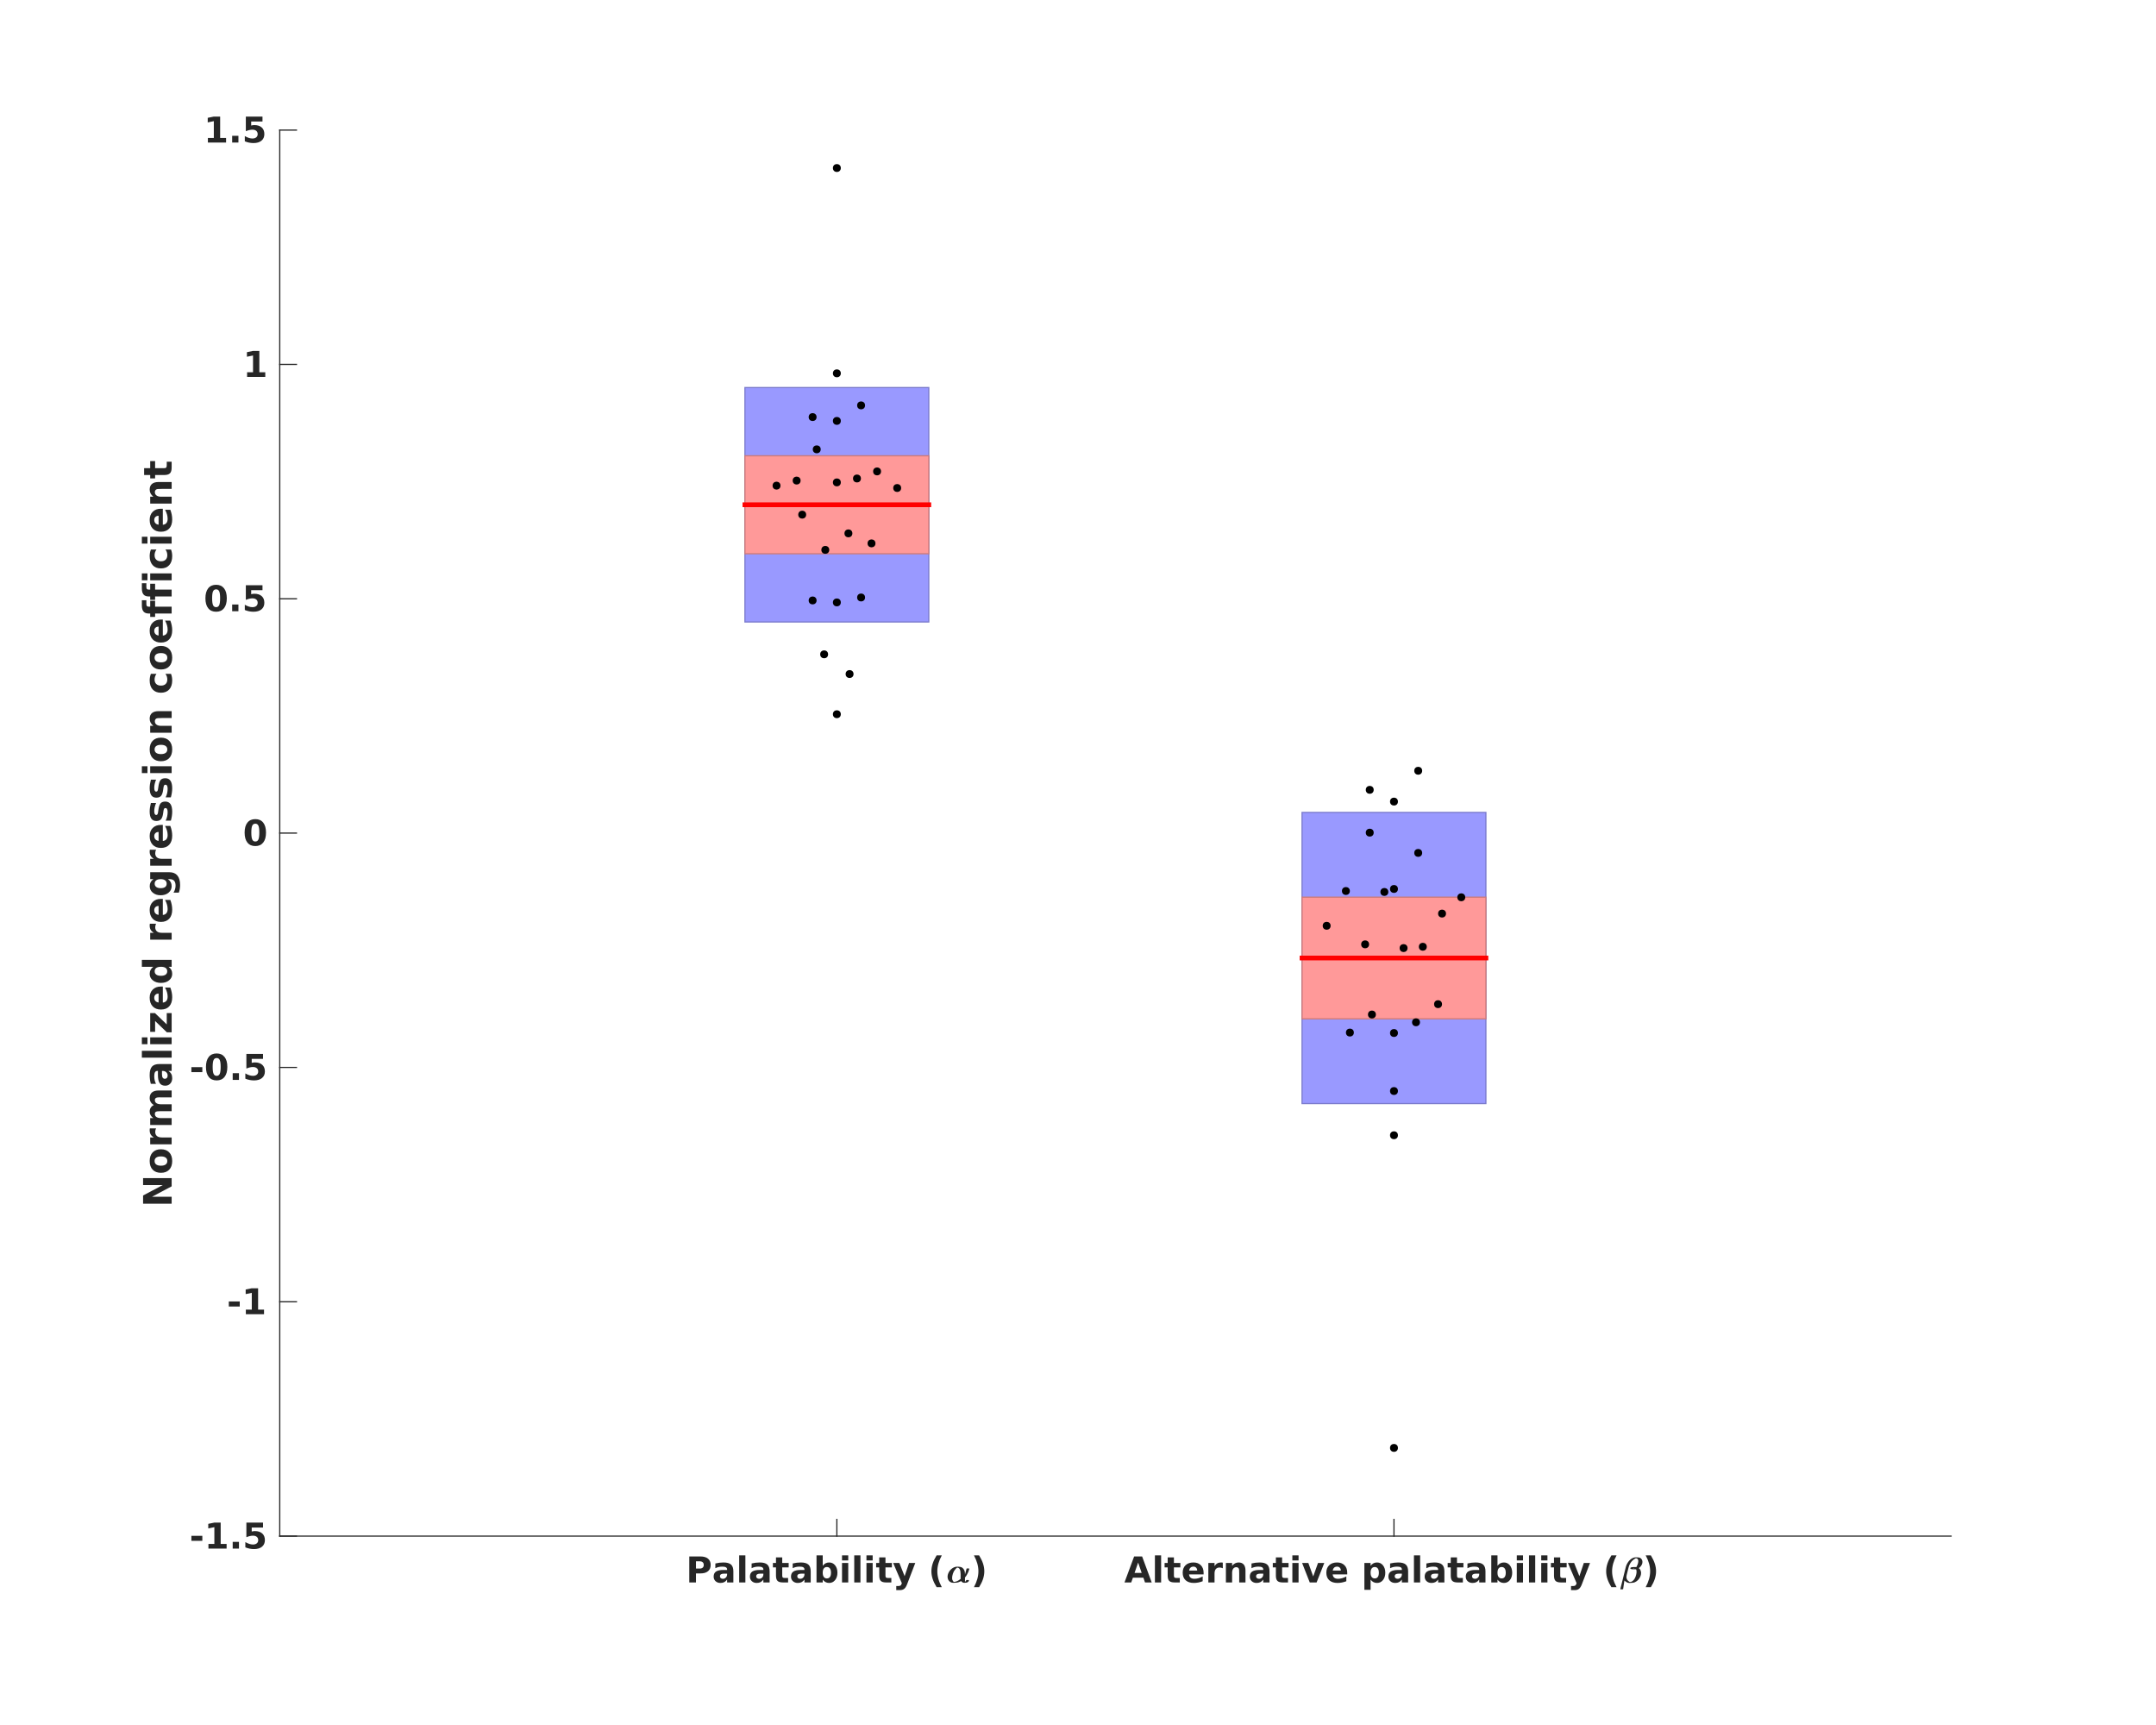 <?xml version="1.0"?>
<!DOCTYPE svg PUBLIC '-//W3C//DTD SVG 1.0//EN'
          'http://www.w3.org/TR/2001/REC-SVG-20010904/DTD/svg10.dtd'>
<svg xmlns:xlink="http://www.w3.org/1999/xlink" style="fill-opacity:1; color-rendering:auto; color-interpolation:auto; text-rendering:auto; stroke:black; stroke-linecap:square; stroke-miterlimit:10; shape-rendering:auto; stroke-opacity:1; fill:black; stroke-dasharray:none; font-weight:normal; stroke-width:1; font-family:'Dialog'; font-style:normal; stroke-linejoin:miter; font-size:12px; stroke-dashoffset:0; image-rendering:auto;" width="1210" height="968" xmlns="http://www.w3.org/2000/svg"
><rect width="100%" height="100%" fill="#333333" stroke="none"/><!--Generated by the Batik Graphics2D SVG Generator--><defs id="genericDefs"
  /><g
  ><defs id="defs1"
    ><clipPath clipPathUnits="userSpaceOnUse" id="clipPath1"
      ><path d="M0 0 L1210 0 L1210 968 L0 968 L0 0 Z"
      /></clipPath
    ></defs
    ><g style="fill:white; stroke:white;"
    ><rect x="0" y="0" width="1210" style="clip-path:url(#clipPath1); stroke:none;" height="968"
    /></g
    ><g style="fill:white; text-rendering:optimizeSpeed; color-rendering:optimizeSpeed; image-rendering:optimizeSpeed; shape-rendering:crispEdges; stroke:white; color-interpolation:sRGB;"
    ><rect x="0" width="1210" height="968" y="0" style="stroke:none;"
      /><path style="stroke:none;" d="M157 862 L1095 862 L1095 73 L157 73 Z"
    /></g
    ><g style="fill:rgb(38,38,38); text-rendering:geometricPrecision; image-rendering:optimizeQuality; color-rendering:optimizeQuality; stroke-linejoin:round; stroke:rgb(38,38,38); color-interpolation:linearRGB; stroke-width:0.667;"
    ><line y2="862" style="fill:none;" x1="157" x2="1095" y1="862"
      /><line y2="852.62" style="fill:none;" x1="469.667" x2="469.667" y1="862"
      /><line y2="852.62" style="fill:none;" x1="782.333" x2="782.333" y1="862"
    /></g
    ><g transform="translate(385,888)" style="font-size:20px; fill:rgb(38,38,38); text-rendering:geometricPrecision; image-rendering:optimizeQuality; color-rendering:optimizeQuality; font-family:'SansSerif'; stroke:rgb(38,38,38); color-interpolation:linearRGB; font-weight:bold;"
    ><path style="stroke:none;" d="M1.844 -14.578 L8.078 -14.578 Q10.859 -14.578 12.352 -13.344 Q13.844 -12.109 13.844 -9.828 Q13.844 -7.531 12.352 -6.297 Q10.859 -5.062 8.078 -5.062 L5.594 -5.062 L5.594 0 L1.844 0 L1.844 -14.578 ZM5.594 -11.859 L5.594 -7.781 L7.672 -7.781 Q8.766 -7.781 9.367 -8.312 Q9.969 -8.844 9.969 -9.828 Q9.969 -10.797 9.367 -11.328 Q8.766 -11.859 7.672 -11.859 L5.594 -11.859 ZM21.236 -4.922 Q20.143 -4.922 19.596 -4.555 Q19.049 -4.188 19.049 -3.453 Q19.049 -2.797 19.494 -2.422 Q19.939 -2.047 20.721 -2.047 Q21.705 -2.047 22.385 -2.75 Q23.064 -3.453 23.064 -4.516 L23.064 -4.922 L21.236 -4.922 ZM26.58 -6.234 L26.58 0 L23.064 0 L23.064 -1.625 Q22.361 -0.625 21.479 -0.172 Q20.596 0.281 19.33 0.281 Q17.643 0.281 16.58 -0.711 Q15.518 -1.703 15.518 -3.281 Q15.518 -5.203 16.838 -6.102 Q18.158 -7 21.002 -7 L23.064 -7 L23.064 -7.281 Q23.064 -8.109 22.408 -8.492 Q21.752 -8.875 20.361 -8.875 Q19.236 -8.875 18.268 -8.648 Q17.299 -8.422 16.471 -7.984 L16.471 -10.641 Q17.596 -10.922 18.729 -11.062 Q19.861 -11.203 21.002 -11.203 Q23.955 -11.203 25.268 -10.039 Q26.58 -8.875 26.58 -6.234 ZM29.842 -15.203 L33.326 -15.203 L33.326 0 L29.842 0 L29.842 -15.203 ZM41.588 -4.922 Q40.494 -4.922 39.947 -4.555 Q39.4 -4.188 39.4 -3.453 Q39.4 -2.797 39.846 -2.422 Q40.291 -2.047 41.072 -2.047 Q42.057 -2.047 42.736 -2.75 Q43.416 -3.453 43.416 -4.516 L43.416 -4.922 L41.588 -4.922 ZM46.932 -6.234 L46.932 0 L43.416 0 L43.416 -1.625 Q42.713 -0.625 41.83 -0.172 Q40.947 0.281 39.682 0.281 Q37.994 0.281 36.932 -0.711 Q35.869 -1.703 35.869 -3.281 Q35.869 -5.203 37.19 -6.102 Q38.51 -7 41.353 -7 L43.416 -7 L43.416 -7.281 Q43.416 -8.109 42.76 -8.492 Q42.103 -8.875 40.713 -8.875 Q39.588 -8.875 38.619 -8.648 Q37.65 -8.422 36.822 -7.984 L36.822 -10.641 Q37.947 -10.922 39.08 -11.062 Q40.213 -11.203 41.353 -11.203 Q44.307 -11.203 45.619 -10.039 Q46.932 -8.875 46.932 -6.234 ZM54.006 -14.047 L54.006 -10.938 L57.615 -10.938 L57.615 -8.438 L54.006 -8.438 L54.006 -3.797 Q54.006 -3.031 54.31 -2.766 Q54.615 -2.5 55.506 -2.5 L57.303 -2.5 L57.303 0 L54.303 0 Q52.24 0 51.373 -0.867 Q50.506 -1.734 50.506 -3.797 L50.506 -8.438 L48.772 -8.438 L48.772 -10.938 L50.506 -10.938 L50.506 -14.047 L54.006 -14.047 ZM64.644 -4.922 Q63.551 -4.922 63.004 -4.555 Q62.457 -4.188 62.457 -3.453 Q62.457 -2.797 62.902 -2.422 Q63.348 -2.047 64.129 -2.047 Q65.113 -2.047 65.793 -2.75 Q66.473 -3.453 66.473 -4.516 L66.473 -4.922 L64.644 -4.922 ZM69.988 -6.234 L69.988 0 L66.473 0 L66.473 -1.625 Q65.769 -0.625 64.887 -0.172 Q64.004 0.281 62.738 0.281 Q61.051 0.281 59.988 -0.711 Q58.926 -1.703 58.926 -3.281 Q58.926 -5.203 60.246 -6.102 Q61.566 -7 64.41 -7 L66.473 -7 L66.473 -7.281 Q66.473 -8.109 65.816 -8.492 Q65.16 -8.875 63.77 -8.875 Q62.645 -8.875 61.676 -8.648 Q60.707 -8.422 59.879 -7.984 L59.879 -10.641 Q61.004 -10.922 62.137 -11.062 Q63.27 -11.203 64.41 -11.203 Q67.363 -11.203 68.676 -10.039 Q69.988 -8.875 69.988 -6.234 ZM79.062 -2.25 Q80.188 -2.25 80.781 -3.07 Q81.375 -3.891 81.375 -5.453 Q81.375 -7.016 80.781 -7.836 Q80.188 -8.656 79.062 -8.656 Q77.938 -8.656 77.336 -7.836 Q76.734 -7.016 76.734 -5.453 Q76.734 -3.906 77.336 -3.078 Q77.938 -2.25 79.062 -2.25 ZM76.734 -9.344 Q77.469 -10.297 78.344 -10.75 Q79.219 -11.203 80.359 -11.203 Q82.391 -11.203 83.688 -9.594 Q84.984 -7.984 84.984 -5.453 Q84.984 -2.938 83.688 -1.328 Q82.391 0.281 80.359 0.281 Q79.219 0.281 78.344 -0.172 Q77.469 -0.625 76.734 -1.578 L76.734 0 L73.25 0 L73.25 -15.203 L76.734 -15.203 L76.734 -9.344 ZM87.566 -10.938 L91.051 -10.938 L91.051 0 L87.566 0 L87.566 -10.938 ZM87.566 -15.203 L91.051 -15.203 L91.051 -12.344 L87.566 -12.344 L87.566 -15.203 ZM94.422 -15.203 L97.906 -15.203 L97.906 0 L94.422 0 L94.422 -15.203 ZM101.277 -10.938 L104.762 -10.938 L104.762 0 L101.277 0 L101.277 -10.938 ZM101.277 -15.203 L104.762 -15.203 L104.762 -12.344 L101.277 -12.344 L101.277 -15.203 ZM111.945 -14.047 L111.945 -10.938 L115.555 -10.938 L115.555 -8.438 L111.945 -8.438 L111.945 -3.797 Q111.945 -3.031 112.25 -2.766 Q112.555 -2.5 113.445 -2.5 L115.242 -2.5 L115.242 0 L112.242 0 Q110.18 0 109.312 -0.867 Q108.445 -1.734 108.445 -3.797 L108.445 -8.438 L106.711 -8.438 L106.711 -10.938 L108.445 -10.938 L108.445 -14.047 L111.945 -14.047 ZM116.256 -10.938 L119.74 -10.938 L122.693 -3.516 L125.193 -10.938 L128.678 -10.938 L124.084 1.031 Q123.397 2.859 122.467 3.586 Q121.537 4.312 120.037 4.312 L118.006 4.312 L118.006 2.016 L119.1 2.016 Q119.99 2.016 120.397 1.734 Q120.803 1.453 121.022 0.719 L121.131 0.422 L116.256 -10.938 ZM143.553 2.641 L140.647 2.641 Q139.147 0.219 138.435 -1.953 Q137.725 -4.125 137.725 -6.266 Q137.725 -8.406 138.443 -10.594 Q139.162 -12.781 140.647 -15.172 L143.553 -15.172 Q142.303 -12.859 141.678 -10.648 Q141.053 -8.438 141.053 -6.281 Q141.053 -4.125 141.67 -1.906 Q142.287 0.312 143.553 2.641 Z"
    /></g
    ><g transform="translate(531,888)" style="font-size:20px; fill:rgb(38,38,38); text-rendering:geometricPrecision; image-rendering:optimizeQuality; color-rendering:optimizeQuality; font-family:'mwb_cmmi10'; stroke:rgb(38,38,38); color-interpolation:linearRGB; font-weight:bold;"
    ><path style="stroke:none;" d="M4.031 0.219 Q3.078 0.219 2.344 -0.227 Q1.609 -0.672 1.203 -1.438 Q0.797 -2.203 0.797 -3.172 Q0.797 -4.516 1.555 -5.844 Q2.312 -7.172 3.57 -8.008 Q4.828 -8.844 6.203 -8.844 Q8.219 -8.844 8.992 -8.312 Q9.766 -7.781 10.164 -6.891 Q10.562 -6 10.562 -5 L10.562 -4.391 Q10.562 -4.609 10.891 -5.633 Q11.219 -6.656 11.469 -7.75 Q11.5 -7.859 11.625 -7.859 L11.859 -7.859 Q13.047 -7.859 13.047 -7.672 Q13.047 -7.656 13.016 -7.625 Q12.781 -6.703 12.43 -5.859 Q12.078 -5.016 11.609 -4.219 Q11.141 -3.422 10.578 -2.781 Q10.578 -0.297 10.578 -0.297 Q10.578 -0.297 10.789 -0.523 Q11 -0.75 11.188 -1.07 Q11.375 -1.391 11.422 -1.391 L11.656 -1.391 Q12.812 -1.391 12.812 -1.203 Q12.812 -0.703 12.242 -0.242 Q11.672 0.219 10.125 0.219 Q9.391 0.219 8.914 -0.25 Q8.438 -0.719 8.422 -0.75 Q8.328 -0.672 7.234 -0.227 Q6.141 0.219 4.031 0.219 ZM4.234 -0.297 Q6.203 -0.297 8.172 -2.062 Q8.156 -2.172 8.133 -2.344 Q8.109 -2.516 8.109 -2.547 L8.109 -4.703 Q8.109 -8.328 6.156 -8.328 Q5.984 -8.328 5.109 -7.32 Q4.234 -6.312 3.789 -4.922 Q3.344 -3.531 3.344 -2.391 Q3.344 -1.516 3.789 -0.906 Q4.234 -0.297 4.234 -0.297 Z"
    /></g
    ><g transform="translate(545,888)" style="font-size:20px; fill:rgb(38,38,38); text-rendering:geometricPrecision; image-rendering:optimizeQuality; color-rendering:optimizeQuality; font-family:'SansSerif'; stroke:rgb(38,38,38); color-interpolation:linearRGB; font-weight:bold;"
    ><path style="stroke:none;" d="M1.609 2.641 Q2.859 0.312 3.484 -1.906 Q4.109 -4.125 4.109 -6.281 Q4.109 -8.438 3.484 -10.648 Q2.859 -12.859 1.609 -15.172 L4.5 -15.172 Q5.984 -12.781 6.703 -10.594 Q7.422 -8.406 7.422 -6.266 Q7.422 -4.125 6.711 -1.953 Q6 0.219 4.5 2.641 L1.609 2.641 Z"
    /></g
    ><g transform="translate(631,888)" style="font-size:20px; fill:rgb(38,38,38); text-rendering:geometricPrecision; image-rendering:optimizeQuality; color-rendering:optimizeQuality; font-family:'SansSerif'; stroke:rgb(38,38,38); color-interpolation:linearRGB; font-weight:bold;"
    ><path style="stroke:none;" d="M10.688 -2.656 L4.812 -2.656 L3.875 0 L0.094 0 L5.5 -14.578 L9.984 -14.578 L15.375 0 L11.609 0 L10.688 -2.656 ZM5.75 -5.359 L9.734 -5.359 L7.75 -11.156 L5.75 -5.359 ZM17.166 -15.203 L20.65 -15.203 L20.65 0 L17.166 0 L17.166 -15.203 ZM27.834 -14.047 L27.834 -10.938 L31.443 -10.938 L31.443 -8.438 L27.834 -8.438 L27.834 -3.797 Q27.834 -3.031 28.139 -2.766 Q28.443 -2.5 29.334 -2.5 L31.131 -2.5 L31.131 0 L28.131 0 Q26.068 0 25.201 -0.867 Q24.334 -1.734 24.334 -3.797 L24.334 -8.438 L22.6 -8.438 L22.6 -10.938 L24.334 -10.938 L24.334 -14.047 L27.834 -14.047 ZM44.488 -5.5 L44.488 -4.5 L36.316 -4.5 Q36.441 -3.266 37.207 -2.656 Q37.973 -2.047 39.332 -2.047 Q40.441 -2.047 41.598 -2.375 Q42.754 -2.703 43.973 -3.359 L43.973 -0.672 Q42.738 -0.203 41.496 0.039 Q40.254 0.281 39.02 0.281 Q36.051 0.281 34.402 -1.227 Q32.754 -2.734 32.754 -5.453 Q32.754 -8.141 34.371 -9.672 Q35.988 -11.203 38.816 -11.203 Q41.395 -11.203 42.941 -9.648 Q44.488 -8.094 44.488 -5.5 ZM40.895 -6.656 Q40.895 -7.656 40.316 -8.266 Q39.738 -8.875 38.801 -8.875 Q37.785 -8.875 37.152 -8.305 Q36.52 -7.734 36.363 -6.656 L40.895 -6.656 ZM55.272 -7.953 Q54.803 -8.172 54.35 -8.273 Q53.897 -8.375 53.443 -8.375 Q52.084 -8.375 51.357 -7.516 Q50.631 -6.656 50.631 -5.047 L50.631 0 L47.147 0 L47.147 -10.938 L50.631 -10.938 L50.631 -9.141 Q51.303 -10.219 52.178 -10.711 Q53.053 -11.203 54.272 -11.203 Q54.459 -11.203 54.662 -11.188 Q54.865 -11.172 55.256 -11.125 L55.272 -7.953 ZM67.994 -6.656 L67.994 0 L64.478 0 L64.478 -1.078 L64.478 -5.094 Q64.478 -6.516 64.416 -7.055 Q64.353 -7.594 64.197 -7.844 Q63.994 -8.188 63.643 -8.375 Q63.291 -8.562 62.838 -8.562 Q61.744 -8.562 61.119 -7.719 Q60.494 -6.875 60.494 -5.375 L60.494 0 L57.01 0 L57.01 -10.938 L60.494 -10.938 L60.494 -9.344 Q61.291 -10.297 62.182 -10.75 Q63.072 -11.203 64.135 -11.203 Q66.041 -11.203 67.018 -10.039 Q67.994 -8.875 67.994 -6.656 ZM76.139 -4.922 Q75.045 -4.922 74.498 -4.555 Q73.951 -4.188 73.951 -3.453 Q73.951 -2.797 74.397 -2.422 Q74.842 -2.047 75.623 -2.047 Q76.607 -2.047 77.287 -2.75 Q77.967 -3.453 77.967 -4.516 L77.967 -4.922 L76.139 -4.922 ZM81.482 -6.234 L81.482 0 L77.967 0 L77.967 -1.625 Q77.264 -0.625 76.381 -0.172 Q75.498 0.281 74.232 0.281 Q72.545 0.281 71.482 -0.711 Q70.42 -1.703 70.42 -3.281 Q70.42 -5.203 71.74 -6.102 Q73.061 -7 75.904 -7 L77.967 -7 L77.967 -7.281 Q77.967 -8.109 77.311 -8.492 Q76.654 -8.875 75.264 -8.875 Q74.139 -8.875 73.17 -8.648 Q72.201 -8.422 71.373 -7.984 L71.373 -10.641 Q72.498 -10.922 73.631 -11.062 Q74.764 -11.203 75.904 -11.203 Q78.857 -11.203 80.17 -10.039 Q81.482 -8.875 81.482 -6.234 ZM88.557 -14.047 L88.557 -10.938 L92.166 -10.938 L92.166 -8.438 L88.557 -8.438 L88.557 -3.797 Q88.557 -3.031 88.861 -2.766 Q89.166 -2.5 90.057 -2.5 L91.853 -2.5 L91.853 0 L88.853 0 Q86.791 0 85.924 -0.867 Q85.057 -1.734 85.057 -3.797 L85.057 -8.438 L83.322 -8.438 L83.322 -10.938 L85.057 -10.938 L85.057 -14.047 L88.557 -14.047 ZM94.305 -10.938 L97.789 -10.938 L97.789 0 L94.305 0 L94.305 -10.938 ZM94.305 -15.203 L97.789 -15.203 L97.789 -12.344 L94.305 -12.344 L94.305 -15.203 ZM99.769 -10.938 L103.269 -10.938 L106.004 -3.375 L108.707 -10.938 L112.223 -10.938 L107.91 0 L104.066 0 L99.769 -10.938 ZM125.103 -5.5 L125.103 -4.5 L116.932 -4.5 Q117.057 -3.266 117.822 -2.656 Q118.588 -2.047 119.947 -2.047 Q121.057 -2.047 122.213 -2.375 Q123.369 -2.703 124.588 -3.359 L124.588 -0.672 Q123.353 -0.203 122.111 0.039 Q120.869 0.281 119.635 0.281 Q116.666 0.281 115.018 -1.227 Q113.369 -2.734 113.369 -5.453 Q113.369 -8.141 114.986 -9.672 Q116.603 -11.203 119.432 -11.203 Q122.01 -11.203 123.557 -9.648 Q125.103 -8.094 125.103 -5.5 ZM121.51 -6.656 Q121.51 -7.656 120.932 -8.266 Q120.353 -8.875 119.416 -8.875 Q118.4 -8.875 117.768 -8.305 Q117.135 -7.734 116.978 -6.656 L121.51 -6.656 ZM138.209 -1.578 L138.209 4.156 L134.725 4.156 L134.725 -10.938 L138.209 -10.938 L138.209 -9.344 Q138.943 -10.297 139.818 -10.75 Q140.693 -11.203 141.834 -11.203 Q143.865 -11.203 145.162 -9.594 Q146.459 -7.984 146.459 -5.453 Q146.459 -2.938 145.162 -1.328 Q143.865 0.281 141.834 0.281 Q140.693 0.281 139.818 -0.172 Q138.943 -0.625 138.209 -1.578 ZM140.537 -8.656 Q139.412 -8.656 138.81 -7.836 Q138.209 -7.016 138.209 -5.453 Q138.209 -3.906 138.81 -3.078 Q139.412 -2.25 140.537 -2.25 Q141.662 -2.25 142.256 -3.07 Q142.85 -3.891 142.85 -5.453 Q142.85 -7.016 142.256 -7.836 Q141.662 -8.656 140.537 -8.656 ZM153.932 -4.922 Q152.838 -4.922 152.291 -4.555 Q151.744 -4.188 151.744 -3.453 Q151.744 -2.797 152.19 -2.422 Q152.635 -2.047 153.416 -2.047 Q154.4 -2.047 155.08 -2.75 Q155.76 -3.453 155.76 -4.516 L155.76 -4.922 L153.932 -4.922 ZM159.275 -6.234 L159.275 0 L155.76 0 L155.76 -1.625 Q155.057 -0.625 154.174 -0.172 Q153.291 0.281 152.025 0.281 Q150.338 0.281 149.275 -0.711 Q148.213 -1.703 148.213 -3.281 Q148.213 -5.203 149.533 -6.102 Q150.853 -7 153.697 -7 L155.76 -7 L155.76 -7.281 Q155.76 -8.109 155.103 -8.492 Q154.447 -8.875 153.057 -8.875 Q151.932 -8.875 150.963 -8.648 Q149.994 -8.422 149.166 -7.984 L149.166 -10.641 Q150.291 -10.922 151.424 -11.062 Q152.557 -11.203 153.697 -11.203 Q156.65 -11.203 157.963 -10.039 Q159.275 -8.875 159.275 -6.234 ZM162.537 -15.203 L166.022 -15.203 L166.022 0 L162.537 0 L162.537 -15.203 ZM174.283 -4.922 Q173.19 -4.922 172.643 -4.555 Q172.096 -4.188 172.096 -3.453 Q172.096 -2.797 172.541 -2.422 Q172.986 -2.047 173.768 -2.047 Q174.752 -2.047 175.432 -2.75 Q176.111 -3.453 176.111 -4.516 L176.111 -4.922 L174.283 -4.922 ZM179.627 -6.234 L179.627 0 L176.111 0 L176.111 -1.625 Q175.408 -0.625 174.525 -0.172 Q173.643 0.281 172.377 0.281 Q170.69 0.281 169.627 -0.711 Q168.565 -1.703 168.565 -3.281 Q168.565 -5.203 169.885 -6.102 Q171.205 -7 174.049 -7 L176.111 -7 L176.111 -7.281 Q176.111 -8.109 175.455 -8.492 Q174.799 -8.875 173.408 -8.875 Q172.283 -8.875 171.315 -8.648 Q170.346 -8.422 169.518 -7.984 L169.518 -10.641 Q170.643 -10.922 171.775 -11.062 Q172.908 -11.203 174.049 -11.203 Q177.002 -11.203 178.315 -10.039 Q179.627 -8.875 179.627 -6.234 ZM186.701 -14.047 L186.701 -10.938 L190.31 -10.938 L190.31 -8.438 L186.701 -8.438 L186.701 -3.797 Q186.701 -3.031 187.006 -2.766 Q187.31 -2.5 188.201 -2.5 L189.998 -2.5 L189.998 0 L186.998 0 Q184.935 0 184.068 -0.867 Q183.201 -1.734 183.201 -3.797 L183.201 -8.438 L181.467 -8.438 L181.467 -10.938 L183.201 -10.938 L183.201 -14.047 L186.701 -14.047 ZM197.34 -4.922 Q196.246 -4.922 195.699 -4.555 Q195.152 -4.188 195.152 -3.453 Q195.152 -2.797 195.598 -2.422 Q196.043 -2.047 196.824 -2.047 Q197.809 -2.047 198.488 -2.75 Q199.168 -3.453 199.168 -4.516 L199.168 -4.922 L197.34 -4.922 ZM202.684 -6.234 L202.684 0 L199.168 0 L199.168 -1.625 Q198.465 -0.625 197.582 -0.172 Q196.699 0.281 195.434 0.281 Q193.746 0.281 192.684 -0.711 Q191.621 -1.703 191.621 -3.281 Q191.621 -5.203 192.941 -6.102 Q194.262 -7 197.106 -7 L199.168 -7 L199.168 -7.281 Q199.168 -8.109 198.512 -8.492 Q197.856 -8.875 196.465 -8.875 Q195.34 -8.875 194.371 -8.648 Q193.402 -8.422 192.574 -7.984 L192.574 -10.641 Q193.699 -10.922 194.832 -11.062 Q195.965 -11.203 197.106 -11.203 Q200.059 -11.203 201.371 -10.039 Q202.684 -8.875 202.684 -6.234 ZM211.758 -2.25 Q212.883 -2.25 213.477 -3.07 Q214.07 -3.891 214.07 -5.453 Q214.07 -7.016 213.477 -7.836 Q212.883 -8.656 211.758 -8.656 Q210.633 -8.656 210.031 -7.836 Q209.43 -7.016 209.43 -5.453 Q209.43 -3.906 210.031 -3.078 Q210.633 -2.25 211.758 -2.25 ZM209.43 -9.344 Q210.164 -10.297 211.039 -10.75 Q211.914 -11.203 213.055 -11.203 Q215.086 -11.203 216.383 -9.594 Q217.68 -7.984 217.68 -5.453 Q217.68 -2.938 216.383 -1.328 Q215.086 0.281 213.055 0.281 Q211.914 0.281 211.039 -0.172 Q210.164 -0.625 209.43 -1.578 L209.43 0 L205.945 0 L205.945 -15.203 L209.43 -15.203 L209.43 -9.344 ZM220.262 -10.938 L223.746 -10.938 L223.746 0 L220.262 0 L220.262 -10.938 ZM220.262 -15.203 L223.746 -15.203 L223.746 -12.344 L220.262 -12.344 L220.262 -15.203 ZM227.117 -15.203 L230.602 -15.203 L230.602 0 L227.117 0 L227.117 -15.203 ZM233.973 -10.938 L237.457 -10.938 L237.457 0 L233.973 0 L233.973 -10.938 ZM233.973 -15.203 L237.457 -15.203 L237.457 -12.344 L233.973 -12.344 L233.973 -15.203 ZM244.641 -14.047 L244.641 -10.938 L248.25 -10.938 L248.25 -8.438 L244.641 -8.438 L244.641 -3.797 Q244.641 -3.031 244.945 -2.766 Q245.25 -2.5 246.141 -2.5 L247.938 -2.5 L247.938 0 L244.938 0 Q242.875 0 242.008 -0.867 Q241.141 -1.734 241.141 -3.797 L241.141 -8.438 L239.406 -8.438 L239.406 -10.938 L241.141 -10.938 L241.141 -14.047 L244.641 -14.047 ZM248.951 -10.938 L252.435 -10.938 L255.389 -3.516 L257.889 -10.938 L261.373 -10.938 L256.779 1.031 Q256.092 2.859 255.162 3.586 Q254.232 4.312 252.732 4.312 L250.701 4.312 L250.701 2.016 L251.795 2.016 Q252.685 2.016 253.092 1.734 Q253.498 1.453 253.717 0.719 L253.826 0.422 L248.951 -10.938 ZM276.248 2.641 L273.342 2.641 Q271.842 0.219 271.131 -1.953 Q270.42 -4.125 270.42 -6.266 Q270.42 -8.406 271.139 -10.594 Q271.857 -12.781 273.342 -15.172 L276.248 -15.172 Q274.998 -12.859 274.373 -10.648 Q273.748 -8.438 273.748 -6.281 Q273.748 -4.125 274.365 -1.906 Q274.982 0.312 276.248 2.641 Z"
    /></g
    ><g transform="translate(909,888)" style="font-size:20px; fill:rgb(38,38,38); text-rendering:geometricPrecision; image-rendering:optimizeQuality; color-rendering:optimizeQuality; font-family:'mwb_cmmi10'; stroke:rgb(38,38,38); color-interpolation:linearRGB; font-weight:bold;"
    ><path style="stroke:none;" d="M0.531 3.875 Q0.484 3.875 0.43 3.805 Q0.375 3.734 0.375 3.688 L3.453 -8.688 Q3.719 -9.672 4.227 -10.609 Q4.734 -11.547 5.5 -12.359 Q6.266 -13.172 7.188 -13.641 Q8.109 -14.109 9.141 -14.109 Q10.891 -14.109 11.484 -13.781 Q12.078 -13.453 12.43 -12.859 Q12.781 -12.266 12.781 -11.531 Q12.781 -10.812 12.508 -10.164 Q12.234 -9.516 11.742 -8.953 Q11.25 -8.391 10.703 -8.031 Q11.016 -7.828 11.273 -7.516 Q11.531 -7.203 11.688 -6.852 Q11.844 -6.5 11.93 -6.078 Q12.016 -5.656 12.016 -5.281 Q12.016 -4.266 11.578 -3.266 Q11.141 -2.266 10.383 -1.453 Q9.625 -0.641 8.648 -0.172 Q7.672 0.297 5.641 0.297 Q4.516 0.297 3.617 -0.312 Q2.719 -0.922 2.656 -1.109 L1.938 3.766 Q1.938 3.875 0.781 3.875 L0.531 3.875 ZM5.688 -0.25 Q6.578 -0.25 7.305 -0.836 Q8.031 -1.422 8.508 -2.32 Q8.984 -3.219 9.234 -4.219 Q9.484 -5.219 9.484 -6.031 Q9.484 -7.047 9.156 -7.359 Q9.156 -7.359 7.562 -7.391 Q5.984 -7.391 5.984 -7.922 Q5.984 -8.625 7.781 -8.625 Q9.422 -8.625 9.422 -8.625 Q9.422 -8.75 9.758 -9.398 Q10.094 -10.047 10.273 -10.75 Q10.453 -11.453 10.453 -12.062 Q10.453 -12.719 10.109 -13.148 Q9.766 -13.578 9.109 -13.578 Q8.875 -13.578 7.828 -12.828 Q6.781 -12.078 6.062 -10.93 Q5.344 -9.781 5.031 -8.562 L3.922 -4.141 Q3.812 -3.688 3.781 -3.109 Q3.781 -1.859 4.602 -1.055 Q5.422 -0.25 5.688 -0.25 ZM7.578 -7.984 Q7.891 -7.906 7.891 -7.906 Q7.922 -7.906 8.266 -8.016 Q8.25 -8.031 8.188 -8.031 Q7.969 -8.094 7.719 -8.094 Q7.719 -8.094 7.578 -7.984 Z"
    /></g
    ><g transform="translate(922,888)" style="font-size:20px; fill:rgb(38,38,38); text-rendering:geometricPrecision; image-rendering:optimizeQuality; color-rendering:optimizeQuality; font-family:'SansSerif'; stroke:rgb(38,38,38); color-interpolation:linearRGB; font-weight:bold;"
    ><path style="stroke:none;" d="M1.609 2.641 Q2.859 0.312 3.484 -1.906 Q4.109 -4.125 4.109 -6.281 Q4.109 -8.438 3.484 -10.648 Q2.859 -12.859 1.609 -15.172 L4.5 -15.172 Q5.984 -12.781 6.703 -10.594 Q7.422 -8.406 7.422 -6.266 Q7.422 -4.125 6.711 -1.953 Q6 0.219 4.5 2.641 L1.609 2.641 Z"
    /></g
    ><g style="fill:rgb(38,38,38); text-rendering:geometricPrecision; image-rendering:optimizeQuality; color-rendering:optimizeQuality; stroke-linejoin:round; stroke:rgb(38,38,38); color-interpolation:linearRGB; stroke-width:0.667;"
    ><line y2="73" style="fill:none;" x1="157" x2="157" y1="862"
      /><line y2="862" style="fill:none;" x1="157" x2="166.38" y1="862"
      /><line y2="730.5" style="fill:none;" x1="157" x2="166.38" y1="730.5"
      /><line y2="599" style="fill:none;" x1="157" x2="166.38" y1="599"
      /><line y2="467.5" style="fill:none;" x1="157" x2="166.38" y1="467.5"
      /><line y2="336" style="fill:none;" x1="157" x2="166.38" y1="336"
      /><line y2="204.5" style="fill:none;" x1="157" x2="166.38" y1="204.5"
      /><line y2="73" style="fill:none;" x1="157" x2="166.38" y1="73"
    /></g
    ><g transform="translate(150.333,862)" style="font-size:20px; fill:rgb(38,38,38); text-rendering:geometricPrecision; image-rendering:optimizeQuality; color-rendering:optimizeQuality; font-family:'SansSerif'; stroke:rgb(38,38,38); color-interpolation:linearRGB; font-weight:bold;"
    ><path style="stroke:none;" d="M-42.922 -0.172 L-36.781 -0.172 L-36.781 2.656 L-42.922 2.656 L-42.922 -0.172 ZM-33.355 4.406 L-30.027 4.406 L-30.027 -5.016 L-33.449 -4.312 L-33.449 -6.875 L-30.059 -7.578 L-26.48 -7.578 L-26.48 4.406 L-23.152 4.406 L-23.152 7 L-33.355 7 L-33.355 4.406 ZM-19.736 3.219 L-16.221 3.219 L-16.221 7 L-19.736 7 L-19.736 3.219 ZM-12.06 -7.578 L-2.717 -7.578 L-2.717 -4.812 L-9.06 -4.812 L-9.06 -2.562 Q-8.639 -2.672 -8.201 -2.742 Q-7.764 -2.812 -7.295 -2.812 Q-4.639 -2.812 -3.154 -1.477 Q-1.67 -0.141 -1.67 2.25 Q-1.67 4.609 -3.287 5.945 Q-4.904 7.281 -7.764 7.281 Q-9.014 7.281 -10.225 7.039 Q-11.435 6.797 -12.639 6.312 L-12.639 3.359 Q-11.451 4.047 -10.381 4.383 Q-9.31 4.719 -8.357 4.719 Q-6.998 4.719 -6.209 4.055 Q-5.42 3.391 -5.42 2.25 Q-5.42 1.094 -6.209 0.43 Q-6.998 -0.234 -8.357 -0.234 Q-9.17 -0.234 -10.092 -0.023 Q-11.014 0.188 -12.06 0.625 L-12.06 -7.578 Z"
    /></g
    ><g transform="translate(150.333,730.5)" style="font-size:20px; fill:rgb(38,38,38); text-rendering:geometricPrecision; image-rendering:optimizeQuality; color-rendering:optimizeQuality; font-family:'SansSerif'; stroke:rgb(38,38,38); color-interpolation:linearRGB; font-weight:bold;"
    ><path style="stroke:none;" d="M-21.922 -0.172 L-15.781 -0.172 L-15.781 2.656 L-21.922 2.656 L-21.922 -0.172 ZM-12.355 4.406 L-9.027 4.406 L-9.027 -5.016 L-12.449 -4.312 L-12.449 -6.875 L-9.059 -7.578 L-5.481 -7.578 L-5.481 4.406 L-2.152 4.406 L-2.152 7 L-12.355 7 L-12.355 4.406 Z"
    /></g
    ><g transform="translate(150.333,599)" style="font-size:20px; fill:rgb(38,38,38); text-rendering:geometricPrecision; image-rendering:optimizeQuality; color-rendering:optimizeQuality; font-family:'SansSerif'; stroke:rgb(38,38,38); color-interpolation:linearRGB; font-weight:bold;"
    ><path style="stroke:none;" d="M-42.922 -0.172 L-36.781 -0.172 L-36.781 2.656 L-42.922 2.656 L-42.922 -0.172 ZM-26.496 -0.312 Q-26.496 -3.047 -27.012 -4.164 Q-27.527 -5.281 -28.73 -5.281 Q-29.949 -5.281 -30.465 -4.164 Q-30.98 -3.047 -30.98 -0.312 Q-30.98 2.453 -30.465 3.586 Q-29.949 4.719 -28.73 4.719 Q-27.527 4.719 -27.012 3.586 Q-26.496 2.453 -26.496 -0.312 ZM-22.746 -0.281 Q-22.746 3.344 -24.309 5.312 Q-25.871 7.281 -28.73 7.281 Q-31.621 7.281 -33.184 5.312 Q-34.746 3.344 -34.746 -0.281 Q-34.746 -3.906 -33.184 -5.875 Q-31.621 -7.844 -28.73 -7.844 Q-25.871 -7.844 -24.309 -5.875 Q-22.746 -3.906 -22.746 -0.281 ZM-19.736 3.219 L-16.221 3.219 L-16.221 7 L-19.736 7 L-19.736 3.219 ZM-12.06 -7.578 L-2.717 -7.578 L-2.717 -4.812 L-9.06 -4.812 L-9.06 -2.562 Q-8.639 -2.672 -8.201 -2.742 Q-7.764 -2.812 -7.295 -2.812 Q-4.639 -2.812 -3.154 -1.477 Q-1.67 -0.141 -1.67 2.25 Q-1.67 4.609 -3.287 5.945 Q-4.904 7.281 -7.764 7.281 Q-9.014 7.281 -10.225 7.039 Q-11.435 6.797 -12.639 6.312 L-12.639 3.359 Q-11.451 4.047 -10.381 4.383 Q-9.31 4.719 -8.357 4.719 Q-6.998 4.719 -6.209 4.055 Q-5.42 3.391 -5.42 2.25 Q-5.42 1.094 -6.209 0.43 Q-6.998 -0.234 -8.357 -0.234 Q-9.17 -0.234 -10.092 -0.023 Q-11.014 0.188 -12.06 0.625 L-12.06 -7.578 Z"
    /></g
    ><g transform="translate(150.333,467.5)" style="font-size:20px; fill:rgb(38,38,38); text-rendering:geometricPrecision; image-rendering:optimizeQuality; color-rendering:optimizeQuality; font-family:'SansSerif'; stroke:rgb(38,38,38); color-interpolation:linearRGB; font-weight:bold;"
    ><path style="stroke:none;" d="M-4.797 -0.312 Q-4.797 -3.047 -5.312 -4.164 Q-5.828 -5.281 -7.031 -5.281 Q-8.25 -5.281 -8.766 -4.164 Q-9.281 -3.047 -9.281 -0.312 Q-9.281 2.453 -8.766 3.586 Q-8.25 4.719 -7.031 4.719 Q-5.828 4.719 -5.312 3.586 Q-4.797 2.453 -4.797 -0.312 ZM-1.047 -0.281 Q-1.047 3.344 -2.609 5.312 Q-4.172 7.281 -7.031 7.281 Q-9.922 7.281 -11.484 5.312 Q-13.047 3.344 -13.047 -0.281 Q-13.047 -3.906 -11.484 -5.875 Q-9.922 -7.844 -7.031 -7.844 Q-4.172 -7.844 -2.609 -5.875 Q-1.047 -3.906 -1.047 -0.281 Z"
    /></g
    ><g transform="translate(150.333,336)" style="font-size:20px; fill:rgb(38,38,38); text-rendering:geometricPrecision; image-rendering:optimizeQuality; color-rendering:optimizeQuality; font-family:'SansSerif'; stroke:rgb(38,38,38); color-interpolation:linearRGB; font-weight:bold;"
    ><path style="stroke:none;" d="M-26.797 -0.312 Q-26.797 -3.047 -27.312 -4.164 Q-27.828 -5.281 -29.031 -5.281 Q-30.25 -5.281 -30.766 -4.164 Q-31.281 -3.047 -31.281 -0.312 Q-31.281 2.453 -30.766 3.586 Q-30.25 4.719 -29.031 4.719 Q-27.828 4.719 -27.312 3.586 Q-26.797 2.453 -26.797 -0.312 ZM-23.047 -0.281 Q-23.047 3.344 -24.609 5.312 Q-26.172 7.281 -29.031 7.281 Q-31.922 7.281 -33.484 5.312 Q-35.047 3.344 -35.047 -0.281 Q-35.047 -3.906 -33.484 -5.875 Q-31.922 -7.844 -29.031 -7.844 Q-26.172 -7.844 -24.609 -5.875 Q-23.047 -3.906 -23.047 -0.281 ZM-20.037 3.219 L-16.521 3.219 L-16.521 7 L-20.037 7 L-20.037 3.219 ZM-12.361 -7.578 L-3.018 -7.578 L-3.018 -4.812 L-9.361 -4.812 L-9.361 -2.562 Q-8.94 -2.672 -8.502 -2.742 Q-8.065 -2.812 -7.596 -2.812 Q-4.939 -2.812 -3.455 -1.477 Q-1.971 -0.141 -1.971 2.25 Q-1.971 4.609 -3.588 5.945 Q-5.205 7.281 -8.065 7.281 Q-9.315 7.281 -10.525 7.039 Q-11.736 6.797 -12.94 6.312 L-12.94 3.359 Q-11.752 4.047 -10.682 4.383 Q-9.611 4.719 -8.658 4.719 Q-7.299 4.719 -6.51 4.055 Q-5.721 3.391 -5.721 2.25 Q-5.721 1.094 -6.51 0.43 Q-7.299 -0.234 -8.658 -0.234 Q-9.471 -0.234 -10.393 -0.023 Q-11.315 0.188 -12.361 0.625 L-12.361 -7.578 Z"
    /></g
    ><g transform="translate(150.333,204.5)" style="font-size:20px; fill:rgb(38,38,38); text-rendering:geometricPrecision; image-rendering:optimizeQuality; color-rendering:optimizeQuality; font-family:'SansSerif'; stroke:rgb(38,38,38); color-interpolation:linearRGB; font-weight:bold;"
    ><path style="stroke:none;" d="M-11.656 4.406 L-8.328 4.406 L-8.328 -5.016 L-11.75 -4.312 L-11.75 -6.875 L-8.359 -7.578 L-4.781 -7.578 L-4.781 4.406 L-1.453 4.406 L-1.453 7 L-11.656 7 L-11.656 4.406 Z"
    /></g
    ><g transform="translate(150.333,73)" style="font-size:20px; fill:rgb(38,38,38); text-rendering:geometricPrecision; image-rendering:optimizeQuality; color-rendering:optimizeQuality; font-family:'SansSerif'; stroke:rgb(38,38,38); color-interpolation:linearRGB; font-weight:bold;"
    ><path style="stroke:none;" d="M-33.656 4.406 L-30.328 4.406 L-30.328 -5.016 L-33.75 -4.312 L-33.75 -6.875 L-30.359 -7.578 L-26.781 -7.578 L-26.781 4.406 L-23.453 4.406 L-23.453 7 L-33.656 7 L-33.656 4.406 ZM-20.037 3.219 L-16.521 3.219 L-16.521 7 L-20.037 7 L-20.037 3.219 ZM-12.361 -7.578 L-3.018 -7.578 L-3.018 -4.812 L-9.361 -4.812 L-9.361 -2.562 Q-8.94 -2.672 -8.502 -2.742 Q-8.065 -2.812 -7.596 -2.812 Q-4.939 -2.812 -3.455 -1.477 Q-1.971 -0.141 -1.971 2.25 Q-1.971 4.609 -3.588 5.945 Q-5.205 7.281 -8.065 7.281 Q-9.315 7.281 -10.525 7.039 Q-11.736 6.797 -12.94 6.312 L-12.94 3.359 Q-11.752 4.047 -10.682 4.383 Q-9.611 4.719 -8.658 4.719 Q-7.299 4.719 -6.51 4.055 Q-5.721 3.391 -5.721 2.25 Q-5.721 1.094 -6.51 0.43 Q-7.299 -0.234 -8.658 -0.234 Q-9.471 -0.234 -10.393 -0.023 Q-11.315 0.188 -12.361 0.625 L-12.361 -7.578 Z"
    /></g
    ><g transform="translate(102.333,467.5) rotate(-90)" style="font-size:22px; fill:rgb(38,38,38); text-rendering:geometricPrecision; image-rendering:optimizeQuality; color-rendering:optimizeQuality; font-family:'SansSerif'; stroke:rgb(38,38,38); color-interpolation:linearRGB; font-weight:bold;"
    ><path style="stroke:none;" d="M-207.984 -22.031 L-203.359 -22.031 L-197.531 -11.031 L-197.531 -22.031 L-193.609 -22.031 L-193.609 -6 L-198.219 -6 L-204.062 -17 L-204.062 -6 L-207.984 -6 L-207.984 -22.031 ZM-184.01 -15.578 Q-185.291 -15.578 -185.963 -14.656 Q-186.635 -13.734 -186.635 -12 Q-186.635 -10.281 -185.963 -9.359 Q-185.291 -8.438 -184.01 -8.438 Q-182.76 -8.438 -182.096 -9.359 Q-181.432 -10.281 -181.432 -12 Q-181.432 -13.734 -182.096 -14.656 Q-182.76 -15.578 -184.01 -15.578 ZM-184.01 -18.328 Q-180.916 -18.328 -179.166 -16.648 Q-177.416 -14.969 -177.416 -12 Q-177.416 -9.047 -179.166 -7.367 Q-180.916 -5.688 -184.01 -5.688 Q-187.135 -5.688 -188.885 -7.367 Q-190.635 -9.047 -190.635 -12 Q-190.635 -14.969 -188.885 -16.648 Q-187.135 -18.328 -184.01 -18.328 ZM-165.692 -14.75 Q-166.192 -14.984 -166.692 -15.102 Q-167.192 -15.219 -167.692 -15.219 Q-169.177 -15.219 -169.981 -14.266 Q-170.786 -13.312 -170.786 -11.547 L-170.786 -6 L-174.63 -6 L-174.63 -18.031 L-170.786 -18.031 L-170.786 -16.062 Q-170.036 -17.234 -169.075 -17.781 Q-168.114 -18.328 -166.77 -18.328 Q-166.583 -18.328 -166.356 -18.312 Q-166.13 -18.297 -165.692 -18.234 L-165.692 -14.75 ZM-152.624 -16.031 Q-151.89 -17.156 -150.89 -17.742 Q-149.89 -18.328 -148.686 -18.328 Q-146.608 -18.328 -145.523 -17.047 Q-144.436 -15.766 -144.436 -13.328 L-144.436 -6 L-148.311 -6 L-148.311 -12.281 Q-148.296 -12.406 -148.288 -12.562 Q-148.28 -12.719 -148.28 -13 Q-148.28 -14.266 -148.655 -14.844 Q-149.03 -15.422 -149.874 -15.422 Q-150.968 -15.422 -151.569 -14.516 Q-152.171 -13.609 -152.186 -11.906 L-152.186 -6 L-156.046 -6 L-156.046 -12.281 Q-156.046 -14.266 -156.39 -14.844 Q-156.733 -15.422 -157.624 -15.422 Q-158.733 -15.422 -159.335 -14.516 Q-159.936 -13.609 -159.936 -11.922 L-159.936 -6 L-163.796 -6 L-163.796 -18.031 L-159.936 -18.031 L-159.936 -16.266 Q-159.218 -17.297 -158.304 -17.812 Q-157.39 -18.328 -156.28 -18.328 Q-155.03 -18.328 -154.077 -17.727 Q-153.124 -17.125 -152.624 -16.031 ZM-135.466 -11.422 Q-136.669 -11.422 -137.27 -11.008 Q-137.872 -10.594 -137.872 -9.797 Q-137.872 -9.078 -137.388 -8.664 Q-136.903 -8.25 -136.028 -8.25 Q-134.95 -8.25 -134.208 -9.023 Q-133.466 -9.797 -133.466 -10.969 L-133.466 -11.422 L-135.466 -11.422 ZM-129.591 -12.859 L-129.591 -6 L-133.466 -6 L-133.466 -7.781 Q-134.231 -6.688 -135.2 -6.188 Q-136.169 -5.688 -137.56 -5.688 Q-139.419 -5.688 -140.583 -6.781 Q-141.747 -7.875 -141.747 -9.609 Q-141.747 -11.719 -140.294 -12.711 Q-138.841 -13.703 -135.731 -13.703 L-133.466 -13.703 L-133.466 -14 Q-133.466 -14.922 -134.185 -15.344 Q-134.903 -15.766 -136.419 -15.766 Q-137.669 -15.766 -138.731 -15.516 Q-139.794 -15.266 -140.7 -14.781 L-140.7 -17.703 Q-139.466 -18.016 -138.224 -18.172 Q-136.981 -18.328 -135.731 -18.328 Q-132.466 -18.328 -131.028 -17.039 Q-129.591 -15.75 -129.591 -12.859 ZM-126.011 -22.719 L-122.167 -22.719 L-122.167 -6 L-126.011 -6 L-126.011 -22.719 ZM-118.47 -18.031 L-114.626 -18.031 L-114.626 -6 L-118.47 -6 L-118.47 -18.031 ZM-118.47 -22.719 L-114.626 -22.719 L-114.626 -19.578 L-118.47 -19.578 L-118.47 -22.719 ZM-111.522 -18.031 L-101.022 -18.031 L-101.022 -15.344 L-107.351 -8.75 L-101.022 -8.75 L-101.022 -6 L-111.788 -6 L-111.788 -8.688 L-105.444 -15.281 L-111.522 -15.281 L-111.522 -18.031 ZM-86.108 -12.047 L-86.108 -10.953 L-95.108 -10.953 Q-94.968 -9.594 -94.124 -8.922 Q-93.28 -8.25 -91.78 -8.25 Q-90.561 -8.25 -89.288 -8.609 Q-88.015 -8.969 -86.686 -9.703 L-86.686 -6.734 Q-88.046 -6.219 -89.405 -5.953 Q-90.765 -5.688 -92.14 -5.688 Q-95.405 -5.688 -97.21 -7.352 Q-99.015 -9.016 -99.015 -12 Q-99.015 -14.953 -97.241 -16.641 Q-95.468 -18.328 -92.358 -18.328 Q-89.515 -18.328 -87.811 -16.617 Q-86.108 -14.906 -86.108 -12.047 ZM-90.061 -13.328 Q-90.061 -14.422 -90.702 -15.094 Q-91.343 -15.766 -92.374 -15.766 Q-93.483 -15.766 -94.186 -15.141 Q-94.89 -14.516 -95.061 -13.328 L-90.061 -13.328 ZM-75.016 -16.266 L-75.016 -22.719 L-71.141 -22.719 L-71.141 -6 L-75.016 -6 L-75.016 -7.734 Q-75.812 -6.672 -76.766 -6.18 Q-77.719 -5.688 -78.984 -5.688 Q-81.203 -5.688 -82.633 -7.453 Q-84.062 -9.219 -84.062 -12 Q-84.062 -14.781 -82.633 -16.555 Q-81.203 -18.328 -78.984 -18.328 Q-77.734 -18.328 -76.773 -17.828 Q-75.812 -17.328 -75.016 -16.266 ZM-77.547 -8.484 Q-76.312 -8.484 -75.664 -9.383 Q-75.016 -10.281 -75.016 -12 Q-75.016 -13.719 -75.664 -14.625 Q-76.312 -15.531 -77.547 -15.531 Q-78.766 -15.531 -79.422 -14.625 Q-80.078 -13.719 -80.078 -12 Q-80.078 -10.281 -79.422 -9.383 Q-78.766 -8.484 -77.547 -8.484 ZM-50.858 -14.75 Q-51.358 -14.984 -51.858 -15.102 Q-52.358 -15.219 -52.858 -15.219 Q-54.343 -15.219 -55.148 -14.266 Q-55.952 -13.312 -55.952 -11.547 L-55.952 -6 L-59.796 -6 L-59.796 -18.031 L-55.952 -18.031 L-55.952 -16.062 Q-55.202 -17.234 -54.241 -17.781 Q-53.28 -18.328 -51.937 -18.328 Q-51.749 -18.328 -51.523 -18.312 Q-51.296 -18.297 -50.858 -18.234 L-50.858 -14.75 ZM-36.931 -12.047 L-36.931 -10.953 L-45.931 -10.953 Q-45.79 -9.594 -44.946 -8.922 Q-44.102 -8.25 -42.602 -8.25 Q-41.384 -8.25 -40.11 -8.609 Q-38.837 -8.969 -37.509 -9.703 L-37.509 -6.734 Q-38.868 -6.219 -40.227 -5.953 Q-41.587 -5.688 -42.962 -5.688 Q-46.227 -5.688 -48.032 -7.352 Q-49.837 -9.016 -49.837 -12 Q-49.837 -14.953 -48.063 -16.641 Q-46.29 -18.328 -43.181 -18.328 Q-40.337 -18.328 -38.634 -16.617 Q-36.931 -14.906 -36.931 -12.047 ZM-40.884 -13.328 Q-40.884 -14.422 -41.524 -15.094 Q-42.165 -15.766 -43.196 -15.766 Q-44.306 -15.766 -45.009 -15.141 Q-45.712 -14.516 -45.884 -13.328 L-40.884 -13.328 ZM-25.838 -8.047 Q-26.635 -6.984 -27.588 -6.492 Q-28.541 -6 -29.807 -6 Q-31.994 -6 -33.44 -7.734 Q-34.885 -9.469 -34.885 -12.156 Q-34.885 -14.859 -33.44 -16.578 Q-31.994 -18.297 -29.807 -18.297 Q-28.541 -18.297 -27.588 -17.805 Q-26.635 -17.312 -25.838 -16.25 L-25.838 -18.031 L-21.963 -18.031 L-21.963 -7.219 Q-21.963 -4.312 -23.799 -2.781 Q-25.635 -1.25 -29.119 -1.25 Q-30.244 -1.25 -31.291 -1.422 Q-32.338 -1.594 -33.416 -1.953 L-33.416 -4.953 Q-32.4 -4.359 -31.432 -4.078 Q-30.463 -3.797 -29.494 -3.797 Q-27.604 -3.797 -26.721 -4.625 Q-25.838 -5.453 -25.838 -7.219 L-25.838 -8.047 ZM-28.369 -15.531 Q-29.557 -15.531 -30.229 -14.648 Q-30.9 -13.766 -30.9 -12.156 Q-30.9 -10.5 -30.252 -9.648 Q-29.604 -8.797 -28.369 -8.797 Q-27.166 -8.797 -26.502 -9.68 Q-25.838 -10.562 -25.838 -12.156 Q-25.838 -13.766 -26.502 -14.648 Q-27.166 -15.531 -28.369 -15.531 ZM-9.34 -14.75 Q-9.84 -14.984 -10.34 -15.102 Q-10.84 -15.219 -11.34 -15.219 Q-12.824 -15.219 -13.629 -14.266 Q-14.434 -13.312 -14.434 -11.547 L-14.434 -6 L-18.277 -6 L-18.277 -18.031 L-14.434 -18.031 L-14.434 -16.062 Q-13.684 -17.234 -12.723 -17.781 Q-11.762 -18.328 -10.418 -18.328 Q-10.23 -18.328 -10.004 -18.312 Q-9.777 -18.297 -9.34 -18.234 L-9.34 -14.75 ZM4.588 -12.047 L4.588 -10.953 L-4.412 -10.953 Q-4.271 -9.594 -3.428 -8.922 Q-2.584 -8.25 -1.084 -8.25 Q0.135 -8.25 1.408 -8.609 Q2.682 -8.969 4.01 -9.703 L4.01 -6.734 Q2.65 -6.219 1.291 -5.953 Q-0.068 -5.688 -1.443 -5.688 Q-4.709 -5.688 -6.514 -7.352 Q-8.318 -9.016 -8.318 -12 Q-8.318 -14.953 -6.545 -16.641 Q-4.771 -18.328 -1.662 -18.328 Q1.182 -18.328 2.885 -16.617 Q4.588 -14.906 4.588 -12.047 ZM0.635 -13.328 Q0.635 -14.422 -0.006 -15.094 Q-0.646 -15.766 -1.678 -15.766 Q-2.787 -15.766 -3.49 -15.141 Q-4.193 -14.516 -4.365 -13.328 L0.635 -13.328 ZM16.899 -17.656 L16.899 -14.734 Q15.665 -15.25 14.517 -15.508 Q13.368 -15.766 12.337 -15.766 Q11.243 -15.766 10.712 -15.492 Q10.181 -15.219 10.181 -14.641 Q10.181 -14.188 10.587 -13.938 Q10.993 -13.688 12.024 -13.578 L12.712 -13.484 Q15.665 -13.094 16.681 -12.234 Q17.696 -11.375 17.696 -9.547 Q17.696 -7.625 16.282 -6.656 Q14.868 -5.688 12.056 -5.688 Q10.852 -5.688 9.587 -5.875 Q8.321 -6.062 6.978 -6.438 L6.978 -9.359 Q8.118 -8.797 9.329 -8.523 Q10.54 -8.25 11.79 -8.25 Q12.915 -8.25 13.485 -8.562 Q14.056 -8.875 14.056 -9.484 Q14.056 -10 13.657 -10.25 Q13.259 -10.5 12.102 -10.641 L11.415 -10.734 Q8.852 -11.047 7.821 -11.922 Q6.79 -12.797 6.79 -14.562 Q6.79 -16.469 8.102 -17.398 Q9.415 -18.328 12.118 -18.328 Q13.181 -18.328 14.352 -18.164 Q15.524 -18 16.899 -17.656 ZM29.994 -17.656 L29.994 -14.734 Q28.76 -15.25 27.611 -15.508 Q26.463 -15.766 25.432 -15.766 Q24.338 -15.766 23.807 -15.492 Q23.275 -15.219 23.275 -14.641 Q23.275 -14.188 23.682 -13.938 Q24.088 -13.688 25.119 -13.578 L25.807 -13.484 Q28.76 -13.094 29.775 -12.234 Q30.791 -11.375 30.791 -9.547 Q30.791 -7.625 29.377 -6.656 Q27.963 -5.688 25.15 -5.688 Q23.947 -5.688 22.682 -5.875 Q21.416 -6.062 20.072 -6.438 L20.072 -9.359 Q21.213 -8.797 22.424 -8.523 Q23.635 -8.25 24.885 -8.25 Q26.01 -8.25 26.58 -8.562 Q27.15 -8.875 27.15 -9.484 Q27.15 -10 26.752 -10.25 Q26.354 -10.5 25.197 -10.641 L24.51 -10.734 Q21.947 -11.047 20.916 -11.922 Q19.885 -12.797 19.885 -14.562 Q19.885 -16.469 21.197 -17.398 Q22.51 -18.328 25.213 -18.328 Q26.275 -18.328 27.447 -18.164 Q28.619 -18 29.994 -17.656 ZM33.683 -18.031 L37.526 -18.031 L37.526 -6 L33.683 -6 L33.683 -18.031 ZM33.683 -22.719 L37.526 -22.719 L37.526 -19.578 L33.683 -19.578 L33.683 -22.719 ZM46.958 -15.578 Q45.677 -15.578 45.005 -14.656 Q44.333 -13.734 44.333 -12 Q44.333 -10.281 45.005 -9.359 Q45.677 -8.438 46.958 -8.438 Q48.208 -8.438 48.872 -9.359 Q49.536 -10.281 49.536 -12 Q49.536 -13.734 48.872 -14.656 Q48.208 -15.578 46.958 -15.578 ZM46.958 -18.328 Q50.052 -18.328 51.802 -16.648 Q53.552 -14.969 53.552 -12 Q53.552 -9.047 51.802 -7.367 Q50.052 -5.688 46.958 -5.688 Q43.833 -5.688 42.083 -7.367 Q40.333 -9.047 40.333 -12 Q40.333 -14.969 42.083 -16.648 Q43.833 -18.328 46.958 -18.328 ZM68.432 -13.328 L68.432 -6 L64.572 -6 L64.572 -7.188 L64.572 -11.609 Q64.572 -13.172 64.502 -13.758 Q64.432 -14.344 64.26 -14.625 Q64.041 -15 63.65 -15.211 Q63.26 -15.422 62.76 -15.422 Q61.557 -15.422 60.869 -14.492 Q60.182 -13.562 60.182 -11.922 L60.182 -6 L56.338 -6 L56.338 -18.031 L60.182 -18.031 L60.182 -16.266 Q61.057 -17.328 62.033 -17.828 Q63.01 -18.328 64.197 -18.328 Q66.275 -18.328 67.353 -17.047 Q68.432 -15.766 68.432 -13.328 ZM89.378 -17.656 L89.378 -14.516 Q88.597 -15.062 87.808 -15.32 Q87.019 -15.578 86.175 -15.578 Q84.565 -15.578 83.667 -14.633 Q82.769 -13.688 82.769 -12 Q82.769 -10.312 83.667 -9.375 Q84.565 -8.438 86.175 -8.438 Q87.081 -8.438 87.886 -8.703 Q88.69 -8.969 89.378 -9.5 L89.378 -6.359 Q88.487 -6.016 87.558 -5.852 Q86.628 -5.688 85.69 -5.688 Q82.44 -5.688 80.605 -7.359 Q78.769 -9.031 78.769 -12 Q78.769 -14.984 80.605 -16.656 Q82.44 -18.328 85.69 -18.328 Q86.628 -18.328 87.55 -18.156 Q88.472 -17.984 89.378 -17.656 ZM98.435 -15.578 Q97.153 -15.578 96.481 -14.656 Q95.81 -13.734 95.81 -12 Q95.81 -10.281 96.481 -9.359 Q97.153 -8.438 98.435 -8.438 Q99.685 -8.438 100.349 -9.359 Q101.013 -10.281 101.013 -12 Q101.013 -13.734 100.349 -14.656 Q99.685 -15.578 98.435 -15.578 ZM98.435 -18.328 Q101.528 -18.328 103.278 -16.648 Q105.028 -14.969 105.028 -12 Q105.028 -9.047 103.278 -7.367 Q101.528 -5.688 98.435 -5.688 Q95.31 -5.688 93.56 -7.367 Q91.81 -9.047 91.81 -12 Q91.81 -14.969 93.56 -16.648 Q95.31 -18.328 98.435 -18.328 ZM119.83 -12.047 L119.83 -10.953 L110.83 -10.953 Q110.971 -9.594 111.814 -8.922 Q112.658 -8.25 114.158 -8.25 Q115.377 -8.25 116.65 -8.609 Q117.924 -8.969 119.252 -9.703 L119.252 -6.734 Q117.893 -6.219 116.533 -5.953 Q115.174 -5.688 113.799 -5.688 Q110.533 -5.688 108.728 -7.352 Q106.924 -9.016 106.924 -12 Q106.924 -14.953 108.697 -16.641 Q110.471 -18.328 113.58 -18.328 Q116.424 -18.328 118.127 -16.617 Q119.83 -14.906 119.83 -12.047 ZM115.877 -13.328 Q115.877 -14.422 115.236 -15.094 Q114.596 -15.766 113.564 -15.766 Q112.455 -15.766 111.752 -15.141 Q111.049 -14.516 110.877 -13.328 L115.877 -13.328 ZM130.657 -22.719 L130.657 -20.188 L128.532 -20.188 Q127.72 -20.188 127.392 -19.891 Q127.064 -19.594 127.064 -18.875 L127.064 -18.031 L130.36 -18.031 L130.36 -15.281 L127.064 -15.281 L127.064 -6 L123.22 -6 L123.22 -15.281 L121.314 -15.281 L121.314 -18.031 L123.22 -18.031 L123.22 -18.875 Q123.22 -20.828 124.314 -21.773 Q125.407 -22.719 127.72 -22.719 L130.657 -22.719 ZM140.228 -22.719 L140.228 -20.188 L138.103 -20.188 Q137.291 -20.188 136.963 -19.891 Q136.635 -19.594 136.635 -18.875 L136.635 -18.031 L139.932 -18.031 L139.932 -15.281 L136.635 -15.281 L136.635 -6 L132.791 -6 L132.791 -15.281 L130.885 -15.281 L130.885 -18.031 L132.791 -18.031 L132.791 -18.875 Q132.791 -20.828 133.885 -21.773 Q134.978 -22.719 137.291 -22.719 L140.228 -22.719 ZM141.878 -18.031 L145.722 -18.031 L145.722 -6 L141.878 -6 L141.878 -18.031 ZM141.878 -22.719 L145.722 -22.719 L145.722 -19.578 L141.878 -19.578 L141.878 -22.719 ZM159.138 -17.656 L159.138 -14.516 Q158.356 -15.062 157.567 -15.32 Q156.778 -15.578 155.935 -15.578 Q154.325 -15.578 153.427 -14.633 Q152.528 -13.688 152.528 -12 Q152.528 -10.312 153.427 -9.375 Q154.325 -8.438 155.935 -8.438 Q156.841 -8.438 157.645 -8.703 Q158.45 -8.969 159.138 -9.5 L159.138 -6.359 Q158.247 -6.016 157.317 -5.852 Q156.388 -5.688 155.45 -5.688 Q152.2 -5.688 150.364 -7.359 Q148.528 -9.031 148.528 -12 Q148.528 -14.984 150.364 -16.656 Q152.2 -18.328 155.45 -18.328 Q156.388 -18.328 157.31 -18.156 Q158.231 -17.984 159.138 -17.656 ZM162.46 -18.031 L166.304 -18.031 L166.304 -6 L162.46 -6 L162.46 -18.031 ZM162.46 -22.719 L166.304 -22.719 L166.304 -19.578 L162.46 -19.578 L162.46 -22.719 ZM182.017 -12.047 L182.017 -10.953 L173.017 -10.953 Q173.157 -9.594 174.001 -8.922 Q174.845 -8.25 176.345 -8.25 Q177.564 -8.25 178.837 -8.609 Q180.11 -8.969 181.439 -9.703 L181.439 -6.734 Q180.079 -6.219 178.72 -5.953 Q177.36 -5.688 175.985 -5.688 Q172.72 -5.688 170.915 -7.352 Q169.11 -9.016 169.11 -12 Q169.11 -14.953 170.884 -16.641 Q172.657 -18.328 175.767 -18.328 Q178.61 -18.328 180.314 -16.617 Q182.017 -14.906 182.017 -12.047 ZM178.064 -13.328 Q178.064 -14.422 177.423 -15.094 Q176.782 -15.766 175.751 -15.766 Q174.642 -15.766 173.939 -15.141 Q173.235 -14.516 173.064 -13.328 L178.064 -13.328 ZM197.016 -13.328 L197.016 -6 L193.156 -6 L193.156 -7.188 L193.156 -11.609 Q193.156 -13.172 193.086 -13.758 Q193.016 -14.344 192.844 -14.625 Q192.625 -15 192.234 -15.211 Q191.844 -15.422 191.344 -15.422 Q190.141 -15.422 189.453 -14.492 Q188.766 -13.562 188.766 -11.922 L188.766 -6 L184.922 -6 L184.922 -18.031 L188.766 -18.031 L188.766 -16.266 Q189.641 -17.328 190.617 -17.828 Q191.594 -18.328 192.781 -18.328 Q194.859 -18.328 195.938 -17.047 Q197.016 -15.766 197.016 -13.328 ZM204.787 -21.453 L204.787 -18.031 L208.756 -18.031 L208.756 -15.281 L204.787 -15.281 L204.787 -10.172 Q204.787 -9.344 205.123 -9.047 Q205.459 -8.75 206.443 -8.75 L208.412 -8.75 L208.412 -6 L205.115 -6 Q202.85 -6 201.897 -6.953 Q200.943 -7.906 200.943 -10.172 L200.943 -15.281 L199.037 -15.281 L199.037 -18.031 L200.943 -18.031 L200.943 -21.453 L204.787 -21.453 Z"
    /></g
    ><g style="fill:rgb(153,153,255); text-rendering:optimizeSpeed; color-rendering:optimizeSpeed; image-rendering:optimizeSpeed; shape-rendering:crispEdges; stroke:rgb(153,153,255); color-interpolation:sRGB;"
    ><path style="stroke:none;" d="M418.077 349.026 L521.257 349.026 L521.257 217.479 L418.077 217.479 Z"
    /></g
    ><g style="fill:rgb(122,122,204); text-rendering:geometricPrecision; color-rendering:optimizeQuality; image-rendering:optimizeQuality; stroke:rgb(122,122,204); color-interpolation:linearRGB; stroke-width:0.667;"
    ><path d="M418.077 349.026 L521.257 349.026 L521.257 217.479 L418.077 217.479 L418.077 349.026" style="fill:none; fill-rule:evenodd;"
    /></g
    ><g style="fill:rgb(255,153,153); text-rendering:optimizeSpeed; color-rendering:optimizeSpeed; image-rendering:optimizeSpeed; shape-rendering:crispEdges; stroke:rgb(255,153,153); color-interpolation:sRGB;"
    ><path style="stroke:none;" d="M418.077 310.737 L521.257 310.737 L521.257 255.767 L418.077 255.767 Z"
    /></g
    ><g style="fill:rgb(204,122,122); text-rendering:geometricPrecision; color-rendering:optimizeQuality; image-rendering:optimizeQuality; stroke:rgb(204,122,122); color-interpolation:linearRGB; stroke-width:0.667;"
    ><path d="M418.077 310.737 L521.257 310.737 L521.257 255.767 L418.077 255.767 L418.077 310.737" style="fill:none; fill-rule:evenodd;"
    /></g
    ><g style="stroke-linecap:butt; fill:red; text-rendering:geometricPrecision; image-rendering:optimizeQuality; color-rendering:optimizeQuality; stroke-linejoin:round; stroke:red; color-interpolation:linearRGB; stroke-width:2.667;"
    ><line y2="283.252" style="fill:none;" x1="418.077" x2="521.257" y1="283.252"
      /><circle transform="translate(456.064,336.945)" style="fill:black; stroke:none;" r="2.222" cx="0" cy="0"
    /></g
    ><g transform="translate(435.81,272.522)" style="stroke-linecap:butt; text-rendering:geometricPrecision; color-rendering:optimizeQuality; image-rendering:optimizeQuality; stroke-linejoin:round; color-interpolation:linearRGB; stroke-width:2.667;"
    ><circle r="2.222" style="stroke:none;" cx="0" cy="0"
    /></g
    ><g transform="translate(469.667,338.048)" style="stroke-linecap:butt; text-rendering:geometricPrecision; color-rendering:optimizeQuality; image-rendering:optimizeQuality; stroke-linejoin:round; color-interpolation:linearRGB; stroke-width:2.667;"
    ><circle r="2.222" style="stroke:none;" cx="0" cy="0"
    /></g
    ><g transform="translate(456.064,234.046)" style="stroke-linecap:butt; text-rendering:geometricPrecision; color-rendering:optimizeQuality; image-rendering:optimizeQuality; stroke-linejoin:round; color-interpolation:linearRGB; stroke-width:2.667;"
    ><circle r="2.222" style="stroke:none;" cx="0" cy="0"
    /></g
    ><g transform="translate(462.526,367.183)" style="stroke-linecap:butt; text-rendering:geometricPrecision; color-rendering:optimizeQuality; image-rendering:optimizeQuality; stroke-linejoin:round; color-interpolation:linearRGB; stroke-width:2.667;"
    ><circle r="2.222" style="stroke:none;" cx="0" cy="0"
    /></g
    ><g transform="translate(447.095,269.679)" style="stroke-linecap:butt; text-rendering:geometricPrecision; color-rendering:optimizeQuality; image-rendering:optimizeQuality; stroke-linejoin:round; color-interpolation:linearRGB; stroke-width:2.667;"
    ><circle r="2.222" style="stroke:none;" cx="0" cy="0"
    /></g
    ><g transform="translate(469.667,400.793)" style="stroke-linecap:butt; text-rendering:geometricPrecision; color-rendering:optimizeQuality; image-rendering:optimizeQuality; stroke-linejoin:round; color-interpolation:linearRGB; stroke-width:2.667;"
    ><circle r="2.222" style="stroke:none;" cx="0" cy="0"
    /></g
    ><g transform="translate(450.218,288.8)" style="stroke-linecap:butt; text-rendering:geometricPrecision; color-rendering:optimizeQuality; image-rendering:optimizeQuality; stroke-linejoin:round; color-interpolation:linearRGB; stroke-width:2.667;"
    ><circle r="2.222" style="stroke:none;" cx="0" cy="0"
    /></g
    ><g transform="translate(483.269,335.282)" style="stroke-linecap:butt; text-rendering:geometricPrecision; color-rendering:optimizeQuality; image-rendering:optimizeQuality; stroke-linejoin:round; color-interpolation:linearRGB; stroke-width:2.667;"
    ><circle r="2.222" style="stroke:none;" cx="0" cy="0"
    /></g
    ><g transform="translate(463.184,308.573)" style="stroke-linecap:butt; text-rendering:geometricPrecision; color-rendering:optimizeQuality; image-rendering:optimizeQuality; stroke-linejoin:round; color-interpolation:linearRGB; stroke-width:2.667;"
    ><circle r="2.222" style="stroke:none;" cx="0" cy="0"
    /></g
    ><g transform="translate(476.15,299.304)" style="stroke-linecap:butt; text-rendering:geometricPrecision; color-rendering:optimizeQuality; image-rendering:optimizeQuality; stroke-linejoin:round; color-interpolation:linearRGB; stroke-width:2.667;"
    ><circle r="2.222" style="stroke:none;" cx="0" cy="0"
    /></g
    ><g transform="translate(458.381,252.151)" style="stroke-linecap:butt; text-rendering:geometricPrecision; color-rendering:optimizeQuality; image-rendering:optimizeQuality; stroke-linejoin:round; color-interpolation:linearRGB; stroke-width:2.667;"
    ><circle r="2.222" style="stroke:none;" cx="0" cy="0"
    /></g
    ><g transform="translate(476.808,378.243)" style="stroke-linecap:butt; text-rendering:geometricPrecision; color-rendering:optimizeQuality; image-rendering:optimizeQuality; stroke-linejoin:round; color-interpolation:linearRGB; stroke-width:2.667;"
    ><circle r="2.222" style="stroke:none;" cx="0" cy="0"
    /></g
    ><g transform="translate(469.667,270.7)" style="stroke-linecap:butt; text-rendering:geometricPrecision; color-rendering:optimizeQuality; image-rendering:optimizeQuality; stroke-linejoin:round; color-interpolation:linearRGB; stroke-width:2.667;"
    ><circle r="2.222" style="stroke:none;" cx="0" cy="0"
    /></g
    ><g transform="translate(489.116,304.922)" style="stroke-linecap:butt; text-rendering:geometricPrecision; color-rendering:optimizeQuality; image-rendering:optimizeQuality; stroke-linejoin:round; color-interpolation:linearRGB; stroke-width:2.667;"
    ><circle r="2.222" style="stroke:none;" cx="0" cy="0"
    /></g
    ><g transform="translate(469.667,94.289)" style="stroke-linecap:butt; text-rendering:geometricPrecision; color-rendering:optimizeQuality; image-rendering:optimizeQuality; stroke-linejoin:round; color-interpolation:linearRGB; stroke-width:2.667;"
    ><circle r="2.222" style="stroke:none;" cx="0" cy="0"
    /></g
    ><g transform="translate(480.952,268.509)" style="stroke-linecap:butt; text-rendering:geometricPrecision; color-rendering:optimizeQuality; image-rendering:optimizeQuality; stroke-linejoin:round; color-interpolation:linearRGB; stroke-width:2.667;"
    ><circle r="2.222" style="stroke:none;" cx="0" cy="0"
    /></g
    ><g transform="translate(469.667,236.198)" style="stroke-linecap:butt; text-rendering:geometricPrecision; color-rendering:optimizeQuality; image-rendering:optimizeQuality; stroke-linejoin:round; color-interpolation:linearRGB; stroke-width:2.667;"
    ><circle r="2.222" style="stroke:none;" cx="0" cy="0"
    /></g
    ><g transform="translate(492.238,264.539)" style="stroke-linecap:butt; text-rendering:geometricPrecision; color-rendering:optimizeQuality; image-rendering:optimizeQuality; stroke-linejoin:round; color-interpolation:linearRGB; stroke-width:2.667;"
    ><circle r="2.222" style="stroke:none;" cx="0" cy="0"
    /></g
    ><g transform="translate(483.269,227.481)" style="stroke-linecap:butt; text-rendering:geometricPrecision; color-rendering:optimizeQuality; image-rendering:optimizeQuality; stroke-linejoin:round; color-interpolation:linearRGB; stroke-width:2.667;"
    ><circle r="2.222" style="stroke:none;" cx="0" cy="0"
    /></g
    ><g transform="translate(503.524,273.848)" style="stroke-linecap:butt; text-rendering:geometricPrecision; color-rendering:optimizeQuality; image-rendering:optimizeQuality; stroke-linejoin:round; color-interpolation:linearRGB; stroke-width:2.667;"
    ><circle r="2.222" style="stroke:none;" cx="0" cy="0"
    /></g
    ><g transform="translate(469.667,209.492)" style="stroke-linecap:butt; text-rendering:geometricPrecision; color-rendering:optimizeQuality; image-rendering:optimizeQuality; stroke-linejoin:round; color-interpolation:linearRGB; stroke-width:2.667;"
    ><circle r="2.222" style="stroke:none;" cx="0" cy="0"
    /></g
    ><g style="fill:rgb(153,153,255); text-rendering:optimizeSpeed; color-rendering:optimizeSpeed; image-rendering:optimizeSpeed; shape-rendering:crispEdges; stroke:rgb(153,153,255); color-interpolation:sRGB;"
    ><path style="stroke:none;" d="M730.743 619.289 L833.923 619.289 L833.923 455.904 L730.743 455.904 Z"
    /></g
    ><g style="fill:rgb(122,122,204); text-rendering:geometricPrecision; color-rendering:optimizeQuality; image-rendering:optimizeQuality; stroke:rgb(122,122,204); color-interpolation:linearRGB; stroke-width:0.667;"
    ><path d="M730.743 619.289 L833.923 619.289 L833.923 455.904 L730.743 455.904 L730.743 619.289" style="fill:none; fill-rule:evenodd;"
    /></g
    ><g style="fill:rgb(255,153,153); text-rendering:optimizeSpeed; color-rendering:optimizeSpeed; image-rendering:optimizeSpeed; shape-rendering:crispEdges; stroke:rgb(255,153,153); color-interpolation:sRGB;"
    ><path style="stroke:none;" d="M730.743 571.734 L833.923 571.734 L833.923 503.46 L730.743 503.46 Z"
    /></g
    ><g style="fill:rgb(204,122,122); text-rendering:geometricPrecision; color-rendering:optimizeQuality; image-rendering:optimizeQuality; stroke:rgb(204,122,122); color-interpolation:linearRGB; stroke-width:0.667;"
    ><path d="M730.743 571.734 L833.923 571.734 L833.923 503.46 L730.743 503.46 L730.743 571.734" style="fill:none; fill-rule:evenodd;"
    /></g
    ><g style="stroke-linecap:butt; fill:red; text-rendering:geometricPrecision; image-rendering:optimizeQuality; color-rendering:optimizeQuality; stroke-linejoin:round; stroke:red; color-interpolation:linearRGB; stroke-width:2.667;"
    ><line y2="537.597" style="fill:none;" x1="730.743" x2="833.923" y1="537.597"
      /><circle transform="translate(744.557,519.507)" style="fill:black; stroke:none;" r="2.222" cx="0" cy="0"
    /></g
    ><g transform="translate(768.731,467.247)" style="stroke-linecap:butt; text-rendering:geometricPrecision; color-rendering:optimizeQuality; image-rendering:optimizeQuality; stroke-linejoin:round; color-interpolation:linearRGB; stroke-width:2.667;"
    ><circle r="2.222" style="stroke:none;" cx="0" cy="0"
    /></g
    ><g transform="translate(757.594,579.436)" style="stroke-linecap:butt; text-rendering:geometricPrecision; color-rendering:optimizeQuality; image-rendering:optimizeQuality; stroke-linejoin:round; color-interpolation:linearRGB; stroke-width:2.667;"
    ><circle r="2.222" style="stroke:none;" cx="0" cy="0"
    /></g
    ><g transform="translate(768.731,443.227)" style="stroke-linecap:butt; text-rendering:geometricPrecision; color-rendering:optimizeQuality; image-rendering:optimizeQuality; stroke-linejoin:round; color-interpolation:linearRGB; stroke-width:2.667;"
    ><circle r="2.222" style="stroke:none;" cx="0" cy="0"
    /></g
    ><g transform="translate(769.964,569.306)" style="stroke-linecap:butt; text-rendering:geometricPrecision; color-rendering:optimizeQuality; image-rendering:optimizeQuality; stroke-linejoin:round; color-interpolation:linearRGB; stroke-width:2.667;"
    ><circle r="2.222" style="stroke:none;" cx="0" cy="0"
    /></g
    ><g transform="translate(782.333,498.847)" style="stroke-linecap:butt; text-rendering:geometricPrecision; color-rendering:optimizeQuality; image-rendering:optimizeQuality; stroke-linejoin:round; color-interpolation:linearRGB; stroke-width:2.667;"
    ><circle r="2.222" style="stroke:none;" cx="0" cy="0"
    /></g
    ><g transform="translate(755.35,499.996)" style="stroke-linecap:butt; text-rendering:geometricPrecision; color-rendering:optimizeQuality; image-rendering:optimizeQuality; stroke-linejoin:round; color-interpolation:linearRGB; stroke-width:2.667;"
    ><circle r="2.222" style="stroke:none;" cx="0" cy="0"
    /></g
    ><g transform="translate(795.936,478.62)" style="stroke-linecap:butt; text-rendering:geometricPrecision; color-rendering:optimizeQuality; image-rendering:optimizeQuality; stroke-linejoin:round; color-interpolation:linearRGB; stroke-width:2.667;"
    ><circle r="2.222" style="stroke:none;" cx="0" cy="0"
    /></g
    ><g transform="translate(766.144,529.919)" style="stroke-linecap:butt; text-rendering:geometricPrecision; color-rendering:optimizeQuality; image-rendering:optimizeQuality; stroke-linejoin:round; color-interpolation:linearRGB; stroke-width:2.667;"
    ><circle r="2.222" style="stroke:none;" cx="0" cy="0"
    /></g
    ><g transform="translate(782.333,579.681)" style="stroke-linecap:butt; text-rendering:geometricPrecision; color-rendering:optimizeQuality; image-rendering:optimizeQuality; stroke-linejoin:round; color-interpolation:linearRGB; stroke-width:2.667;"
    ><circle r="2.222" style="stroke:none;" cx="0" cy="0"
    /></g
    ><g transform="translate(776.937,500.53)" style="stroke-linecap:butt; text-rendering:geometricPrecision; color-rendering:optimizeQuality; image-rendering:optimizeQuality; stroke-linejoin:round; color-interpolation:linearRGB; stroke-width:2.667;"
    ><circle r="2.222" style="stroke:none;" cx="0" cy="0"
    /></g
    ><g transform="translate(782.333,612.243)" style="stroke-linecap:butt; text-rendering:geometricPrecision; color-rendering:optimizeQuality; image-rendering:optimizeQuality; stroke-linejoin:round; color-interpolation:linearRGB; stroke-width:2.667;"
    ><circle r="2.222" style="stroke:none;" cx="0" cy="0"
    /></g
    ><g transform="translate(787.73,532.023)" style="stroke-linecap:butt; text-rendering:geometricPrecision; color-rendering:optimizeQuality; image-rendering:optimizeQuality; stroke-linejoin:round; color-interpolation:linearRGB; stroke-width:2.667;"
    ><circle r="2.222" style="stroke:none;" cx="0" cy="0"
    /></g
    ><g transform="translate(782.333,812.508)" style="stroke-linecap:butt; text-rendering:geometricPrecision; color-rendering:optimizeQuality; image-rendering:optimizeQuality; stroke-linejoin:round; color-interpolation:linearRGB; stroke-width:2.667;"
    ><circle r="2.222" style="stroke:none;" cx="0" cy="0"
    /></g
    ><g transform="translate(794.703,573.664)" style="stroke-linecap:butt; text-rendering:geometricPrecision; color-rendering:optimizeQuality; image-rendering:optimizeQuality; stroke-linejoin:round; color-interpolation:linearRGB; stroke-width:2.667;"
    ><circle r="2.222" style="stroke:none;" cx="0" cy="0"
    /></g
    ><g transform="translate(782.333,449.82)" style="stroke-linecap:butt; text-rendering:geometricPrecision; color-rendering:optimizeQuality; image-rendering:optimizeQuality; stroke-linejoin:round; color-interpolation:linearRGB; stroke-width:2.667;"
    ><circle r="2.222" style="stroke:none;" cx="0" cy="0"
    /></g
    ><g transform="translate(807.072,563.501)" style="stroke-linecap:butt; text-rendering:geometricPrecision; color-rendering:optimizeQuality; image-rendering:optimizeQuality; stroke-linejoin:round; color-interpolation:linearRGB; stroke-width:2.667;"
    ><circle r="2.222" style="stroke:none;" cx="0" cy="0"
    /></g
    ><g transform="translate(798.523,531.283)" style="stroke-linecap:butt; text-rendering:geometricPrecision; color-rendering:optimizeQuality; image-rendering:optimizeQuality; stroke-linejoin:round; color-interpolation:linearRGB; stroke-width:2.667;"
    ><circle r="2.222" style="stroke:none;" cx="0" cy="0"
    /></g
    ><g transform="translate(809.316,512.666)" style="stroke-linecap:butt; text-rendering:geometricPrecision; color-rendering:optimizeQuality; image-rendering:optimizeQuality; stroke-linejoin:round; color-interpolation:linearRGB; stroke-width:2.667;"
    ><circle r="2.222" style="stroke:none;" cx="0" cy="0"
    /></g
    ><g transform="translate(782.333,637.06)" style="stroke-linecap:butt; text-rendering:geometricPrecision; color-rendering:optimizeQuality; image-rendering:optimizeQuality; stroke-linejoin:round; color-interpolation:linearRGB; stroke-width:2.667;"
    ><circle r="2.222" style="stroke:none;" cx="0" cy="0"
    /></g
    ><g transform="translate(820.11,503.524)" style="stroke-linecap:butt; text-rendering:geometricPrecision; color-rendering:optimizeQuality; image-rendering:optimizeQuality; stroke-linejoin:round; color-interpolation:linearRGB; stroke-width:2.667;"
    ><circle r="2.222" style="stroke:none;" cx="0" cy="0"
    /></g
    ><g transform="translate(795.936,432.523)" style="stroke-linecap:butt; text-rendering:geometricPrecision; color-rendering:optimizeQuality; image-rendering:optimizeQuality; stroke-linejoin:round; color-interpolation:linearRGB; stroke-width:2.667;"
    ><circle r="2.222" style="stroke:none;" cx="0" cy="0"
    /></g
  ></g
></svg
>
